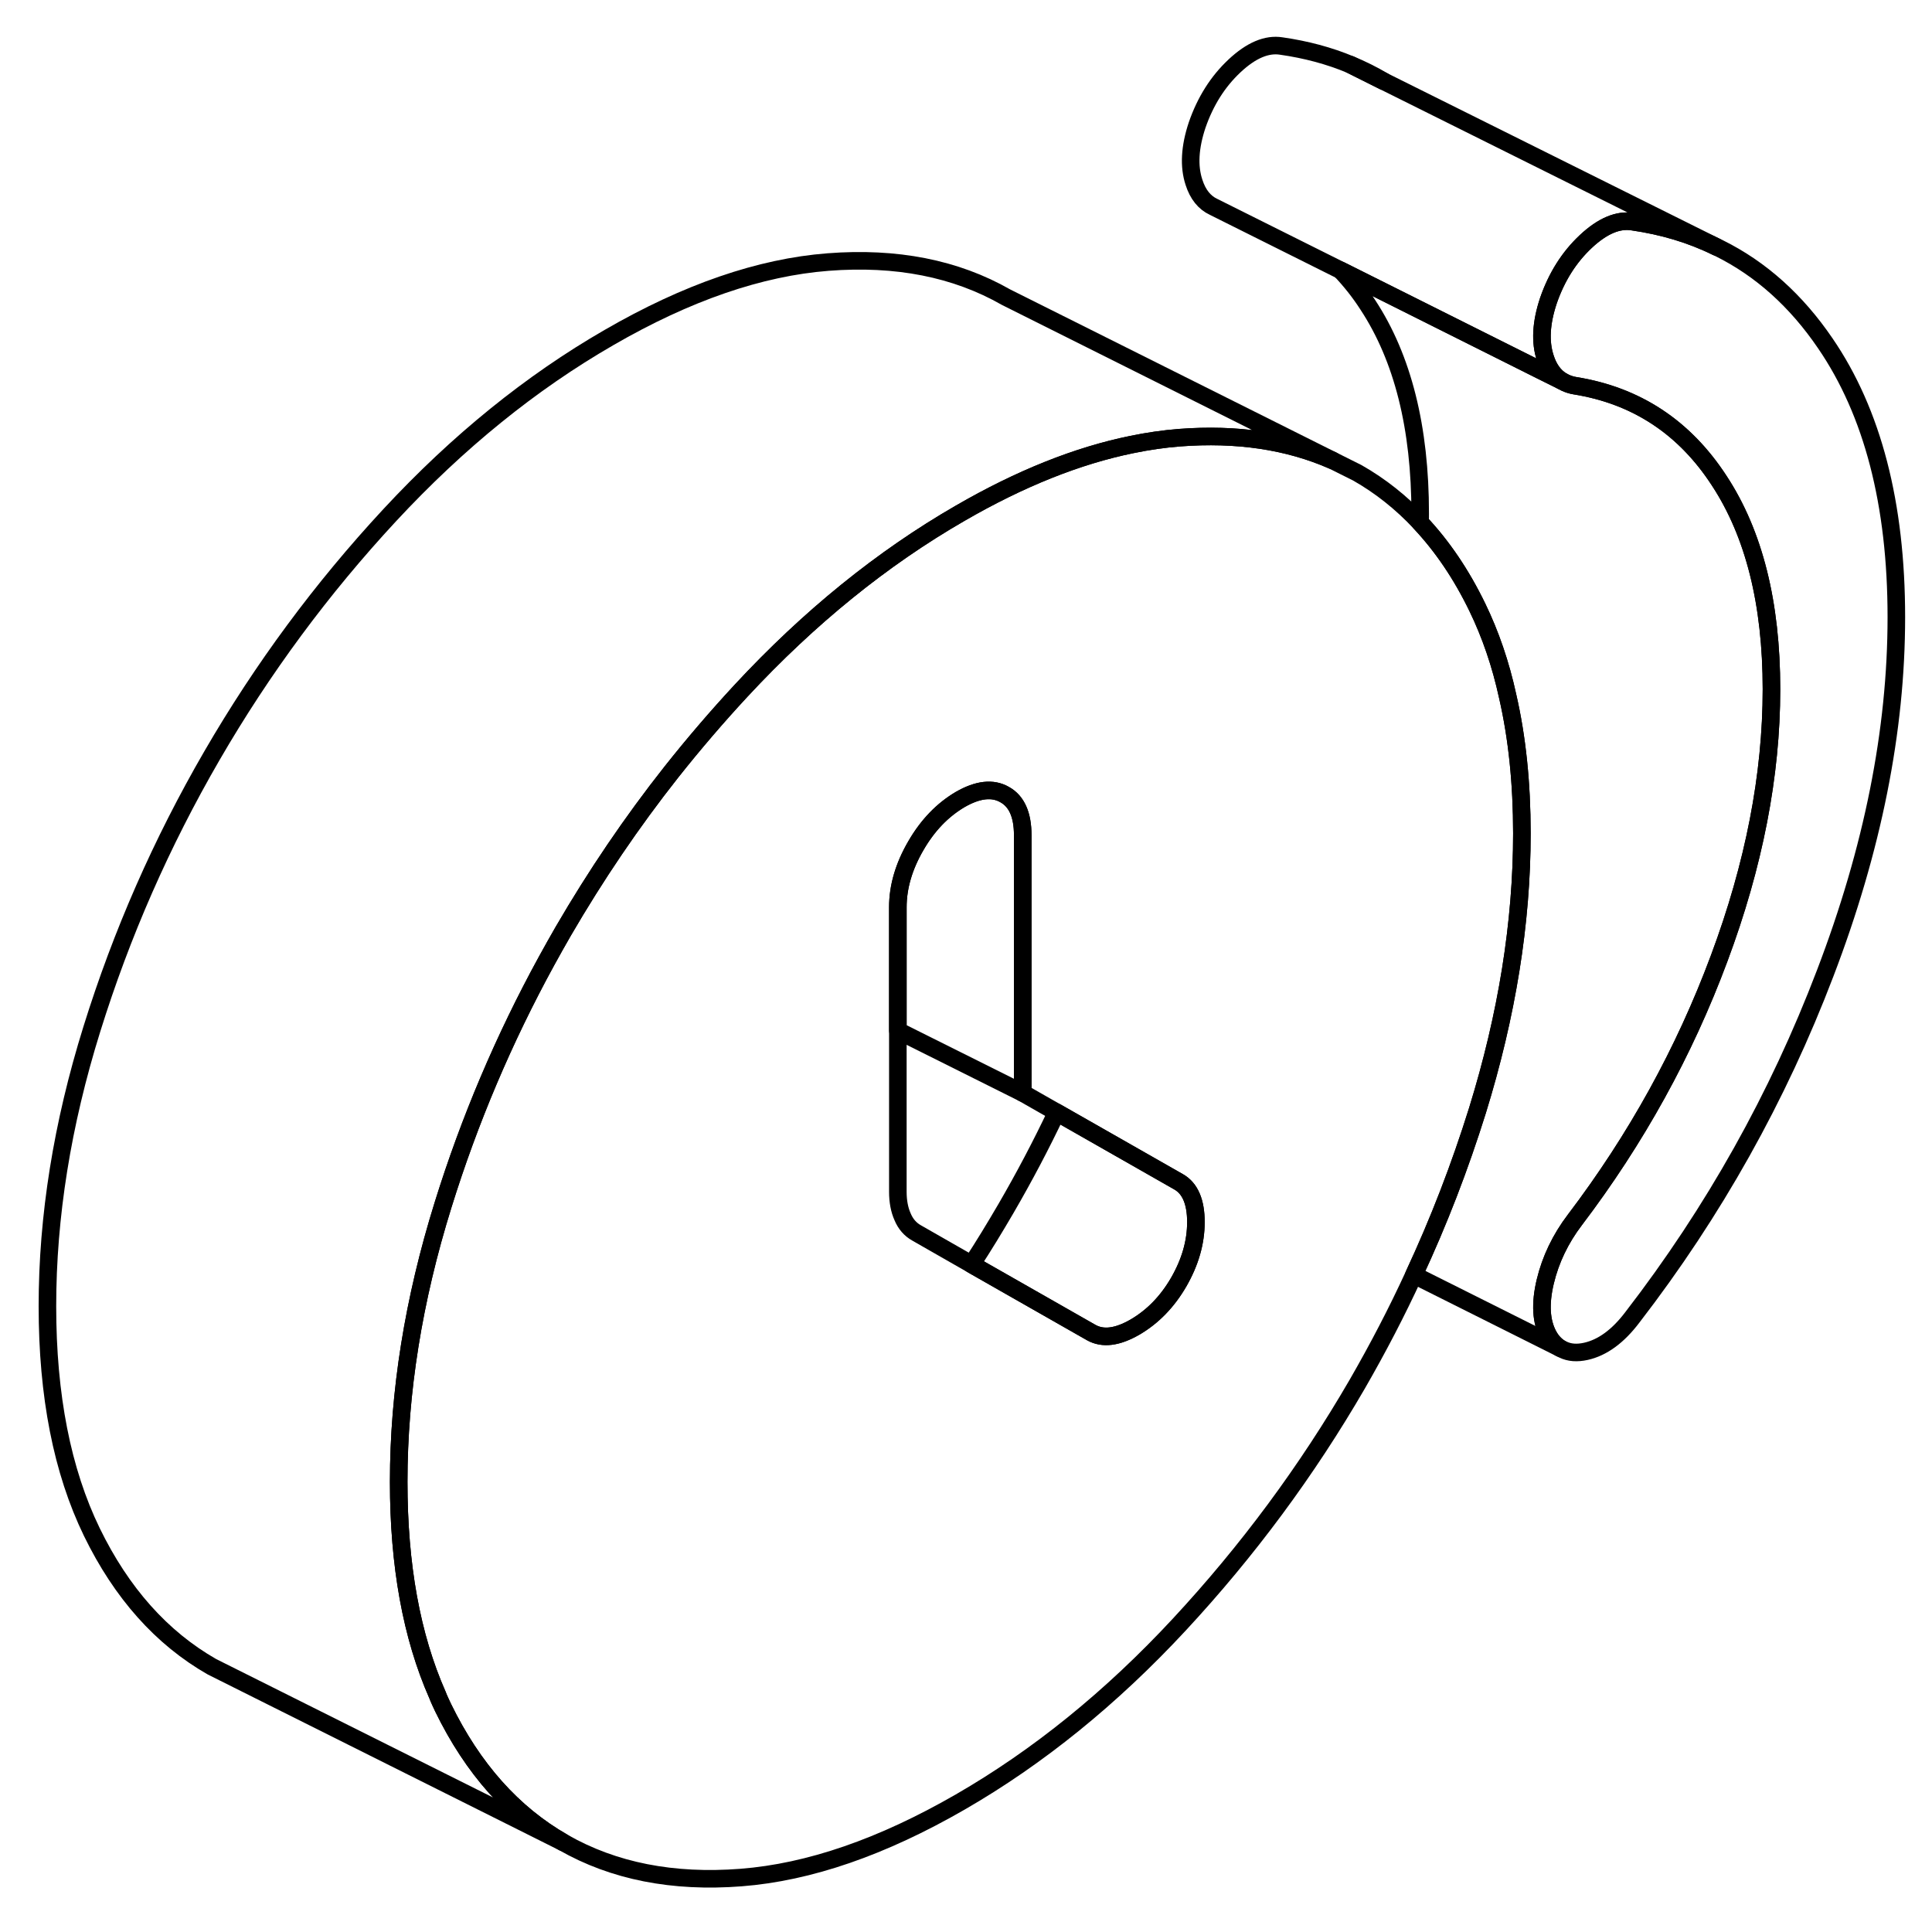 <svg width="48" height="48" viewBox="0 0 110 109" fill="none" xmlns="http://www.w3.org/2000/svg" stroke-width="1px"
     stroke-linecap="round" stroke-linejoin="round">
    <path d="M107.97 34.64C107.97 41.1 106.62 47.85 103.92 54.91C101.23 61.97 97.57 68.499 92.95 74.49C92.13 75.579 91.24 76.23 90.29 76.44C89.79 76.55 89.36 76.52 88.99 76.34L88.83 76.26C88.57 76.1 88.34 75.86 88.16 75.53C87.74 74.75 87.68 73.73 87.98 72.47C88.28 71.22 88.84 70.04 89.67 68.95C93.16 64.35 95.9 59.39 97.88 54.07C99.87 48.74 100.86 43.639 100.86 38.739C100.86 33.84 99.87 29.89 97.88 26.86C95.9 23.82 93.16 22.02 89.67 21.46C89.48 21.43 89.3 21.37 89.14 21.3L89.1 21.28L88.91 21.18C88.49 20.92 88.17 20.48 87.98 19.88C87.68 18.97 87.74 17.88 88.16 16.619C88.63 15.259 89.34 14.139 90.29 13.249C91.24 12.36 92.13 11.989 92.95 12.12C94.68 12.37 96.27 12.84 97.73 13.56L97.88 13.63C100.26 14.81 102.27 16.62 103.92 19.04C106.62 22.98 107.97 28.19 107.97 34.64Z" stroke="currentColor" stroke-linejoin="round"/>
    <path d="M76.89 3.18L78.77 4.12C78.17 3.76 77.54 3.45 76.89 3.18Z" stroke="currentColor" stroke-linejoin="round"/>
    <path d="M85.84 39.14C85.44 37.3 84.86 35.62 84.12 34.09C83.21 32.21 82.12 30.6 80.85 29.25C79.79 28.12 78.6 27.17 77.28 26.42L75.88 25.72C73.33 24.6 70.42 24.17 67.15 24.42C66.26 24.49 65.36 24.62 64.44 24.81C61.35 25.44 58.09 26.74 54.67 28.72C50.23 31.28 46.07 34.65 42.19 38.83C40.81 40.32 39.49 41.86 38.23 43.45C35.97 46.31 33.92 49.34 32.07 52.52C31.75 53.08 31.43 53.64 31.12 54.21C28.69 58.65 26.73 63.27 25.23 68.09C23.54 73.51 22.7 78.77 22.7 83.87C22.7 88.62 23.43 92.66 24.91 96.01C25 96.25 25.12 96.49 25.23 96.73C26.92 100.2 29.2 102.76 32.07 104.4C34.94 106.04 38.32 106.7 42.19 106.4C46.07 106.1 50.23 104.66 54.67 102.1C59.11 99.54 63.27 96.17 67.15 91.99C71.03 87.81 74.41 83.25 77.28 78.3C78.45 76.27 79.53 74.2 80.5 72.09C81.92 69.05 83.12 65.93 84.12 62.73C85.8 57.3 86.65 52.04 86.65 46.95C86.65 44.09 86.38 41.49 85.84 39.14ZM67.11 72.5C66.46 73.62 65.63 74.47 64.62 75.06C63.61 75.64 62.79 75.74 62.13 75.37L55.32 71.49L52.19 69.7C51.83 69.5 51.56 69.19 51.39 68.78C51.21 68.38 51.12 67.9 51.12 67.36V51.15C51.12 50 51.46 48.83 52.14 47.66C52.82 46.48 53.67 45.61 54.67 45.02C55.68 44.44 56.52 44.35 57.2 44.74C57.89 45.12 58.23 45.9 58.23 47.05V61.73L60.16 62.83L67.11 66.79C67.76 67.16 68.09 67.93 68.09 69.08C68.09 70.23 67.76 71.37 67.11 72.5Z" stroke="currentColor" stroke-linejoin="round"/>
    <path d="M58.23 47.05V61.73L51.12 58.18V51.15C51.12 50 51.46 48.83 52.14 47.66C52.82 46.48 53.67 45.61 54.67 45.02C55.68 44.44 56.52 44.35 57.2 44.74C57.89 45.12 58.23 45.9 58.23 47.05Z" stroke="currentColor" stroke-linejoin="round"/>
    <path d="M68.09 69.08C68.09 70.24 67.76 71.37 67.11 72.499C66.46 73.62 65.63 74.47 64.62 75.06C63.61 75.64 62.79 75.74 62.13 75.37L55.32 71.49C56 70.45 56.65 69.38 57.28 68.3C58.32 66.51 59.28 64.69 60.16 62.83L67.11 66.79C67.76 67.16 68.09 67.93 68.09 69.08Z" stroke="currentColor" stroke-linejoin="round"/>
    <path d="M75.88 25.72C73.33 24.6 70.42 24.17 67.15 24.42C66.26 24.49 65.36 24.62 64.44 24.81C61.35 25.44 58.09 26.74 54.67 28.72C50.23 31.28 46.07 34.65 42.19 38.83C40.81 40.32 39.49 41.86 38.23 43.45C35.97 46.31 33.92 49.34 32.07 52.52C31.75 53.08 31.43 53.64 31.12 54.21C28.69 58.65 26.73 63.27 25.23 68.09C23.54 73.51 22.7 78.77 22.7 83.87C22.7 88.62 23.43 92.66 24.91 96.01C25 96.25 25.12 96.49 25.23 96.73C26.92 100.2 29.2 102.76 32.07 104.4L12.07 94.4C9.2 92.76 6.92 90.2 5.23 86.73C3.54 83.25 2.7 78.97 2.7 73.87C2.7 68.77 3.54 63.51 5.23 58.09C6.92 52.66 9.2 47.47 12.07 42.52C14.94 37.57 18.32 33 22.19 28.83C26.07 24.65 30.23 21.28 34.67 18.72C39.11 16.15 43.27 14.72 47.15 14.42C51.03 14.12 54.41 14.78 57.28 16.42L75.88 25.72Z" stroke="currentColor" stroke-linejoin="round"/>
    <path d="M97.73 13.56C96.27 12.84 94.68 12.37 92.95 12.12C92.13 11.989 91.24 12.36 90.29 13.249C89.34 14.139 88.63 15.259 88.16 16.619C87.74 17.88 87.68 18.97 87.98 19.88C88.17 20.48 88.49 20.92 88.91 21.18L87.78 20.619L76.33 14.89L69.1 11.28C68.58 11.04 68.2 10.57 67.98 9.88C67.68 8.97 67.74 7.88 68.16 6.62C68.63 5.26 69.34 4.14 70.29 3.25C71.24 2.36 72.13 1.99 72.95 2.12C74.35 2.32 75.67 2.67 76.89 3.18L78.77 4.12L97.73 13.56Z" stroke="currentColor" stroke-linejoin="round"/>
    <path d="M100.86 38.74C100.86 43.64 99.87 48.74 97.88 54.07C95.9 59.39 93.16 64.35 89.67 68.95C88.84 70.04 88.28 71.22 87.98 72.47C87.68 73.73 87.74 74.75 88.16 75.53C88.34 75.86 88.57 76.1 88.83 76.26L80.5 72.09C81.92 69.05 83.12 65.93 84.12 62.73C85.8 57.3 86.65 52.04 86.65 46.95C86.65 44.09 86.38 41.49 85.84 39.14C85.44 37.3 84.86 35.62 84.12 34.09C83.21 32.21 82.12 30.6 80.85 29.25C80.86 29.08 80.86 28.91 80.86 28.74C80.86 23.85 79.87 19.89 77.88 16.86C77.41 16.13 76.89 15.48 76.33 14.89L87.78 20.62L88.91 21.18L89.1 21.28L89.14 21.3C89.3 21.37 89.48 21.43 89.67 21.46C93.16 22.02 95.9 23.82 97.88 26.86C99.87 29.89 100.86 33.85 100.86 38.74Z" stroke="currentColor" stroke-linejoin="round"/>
</svg>
